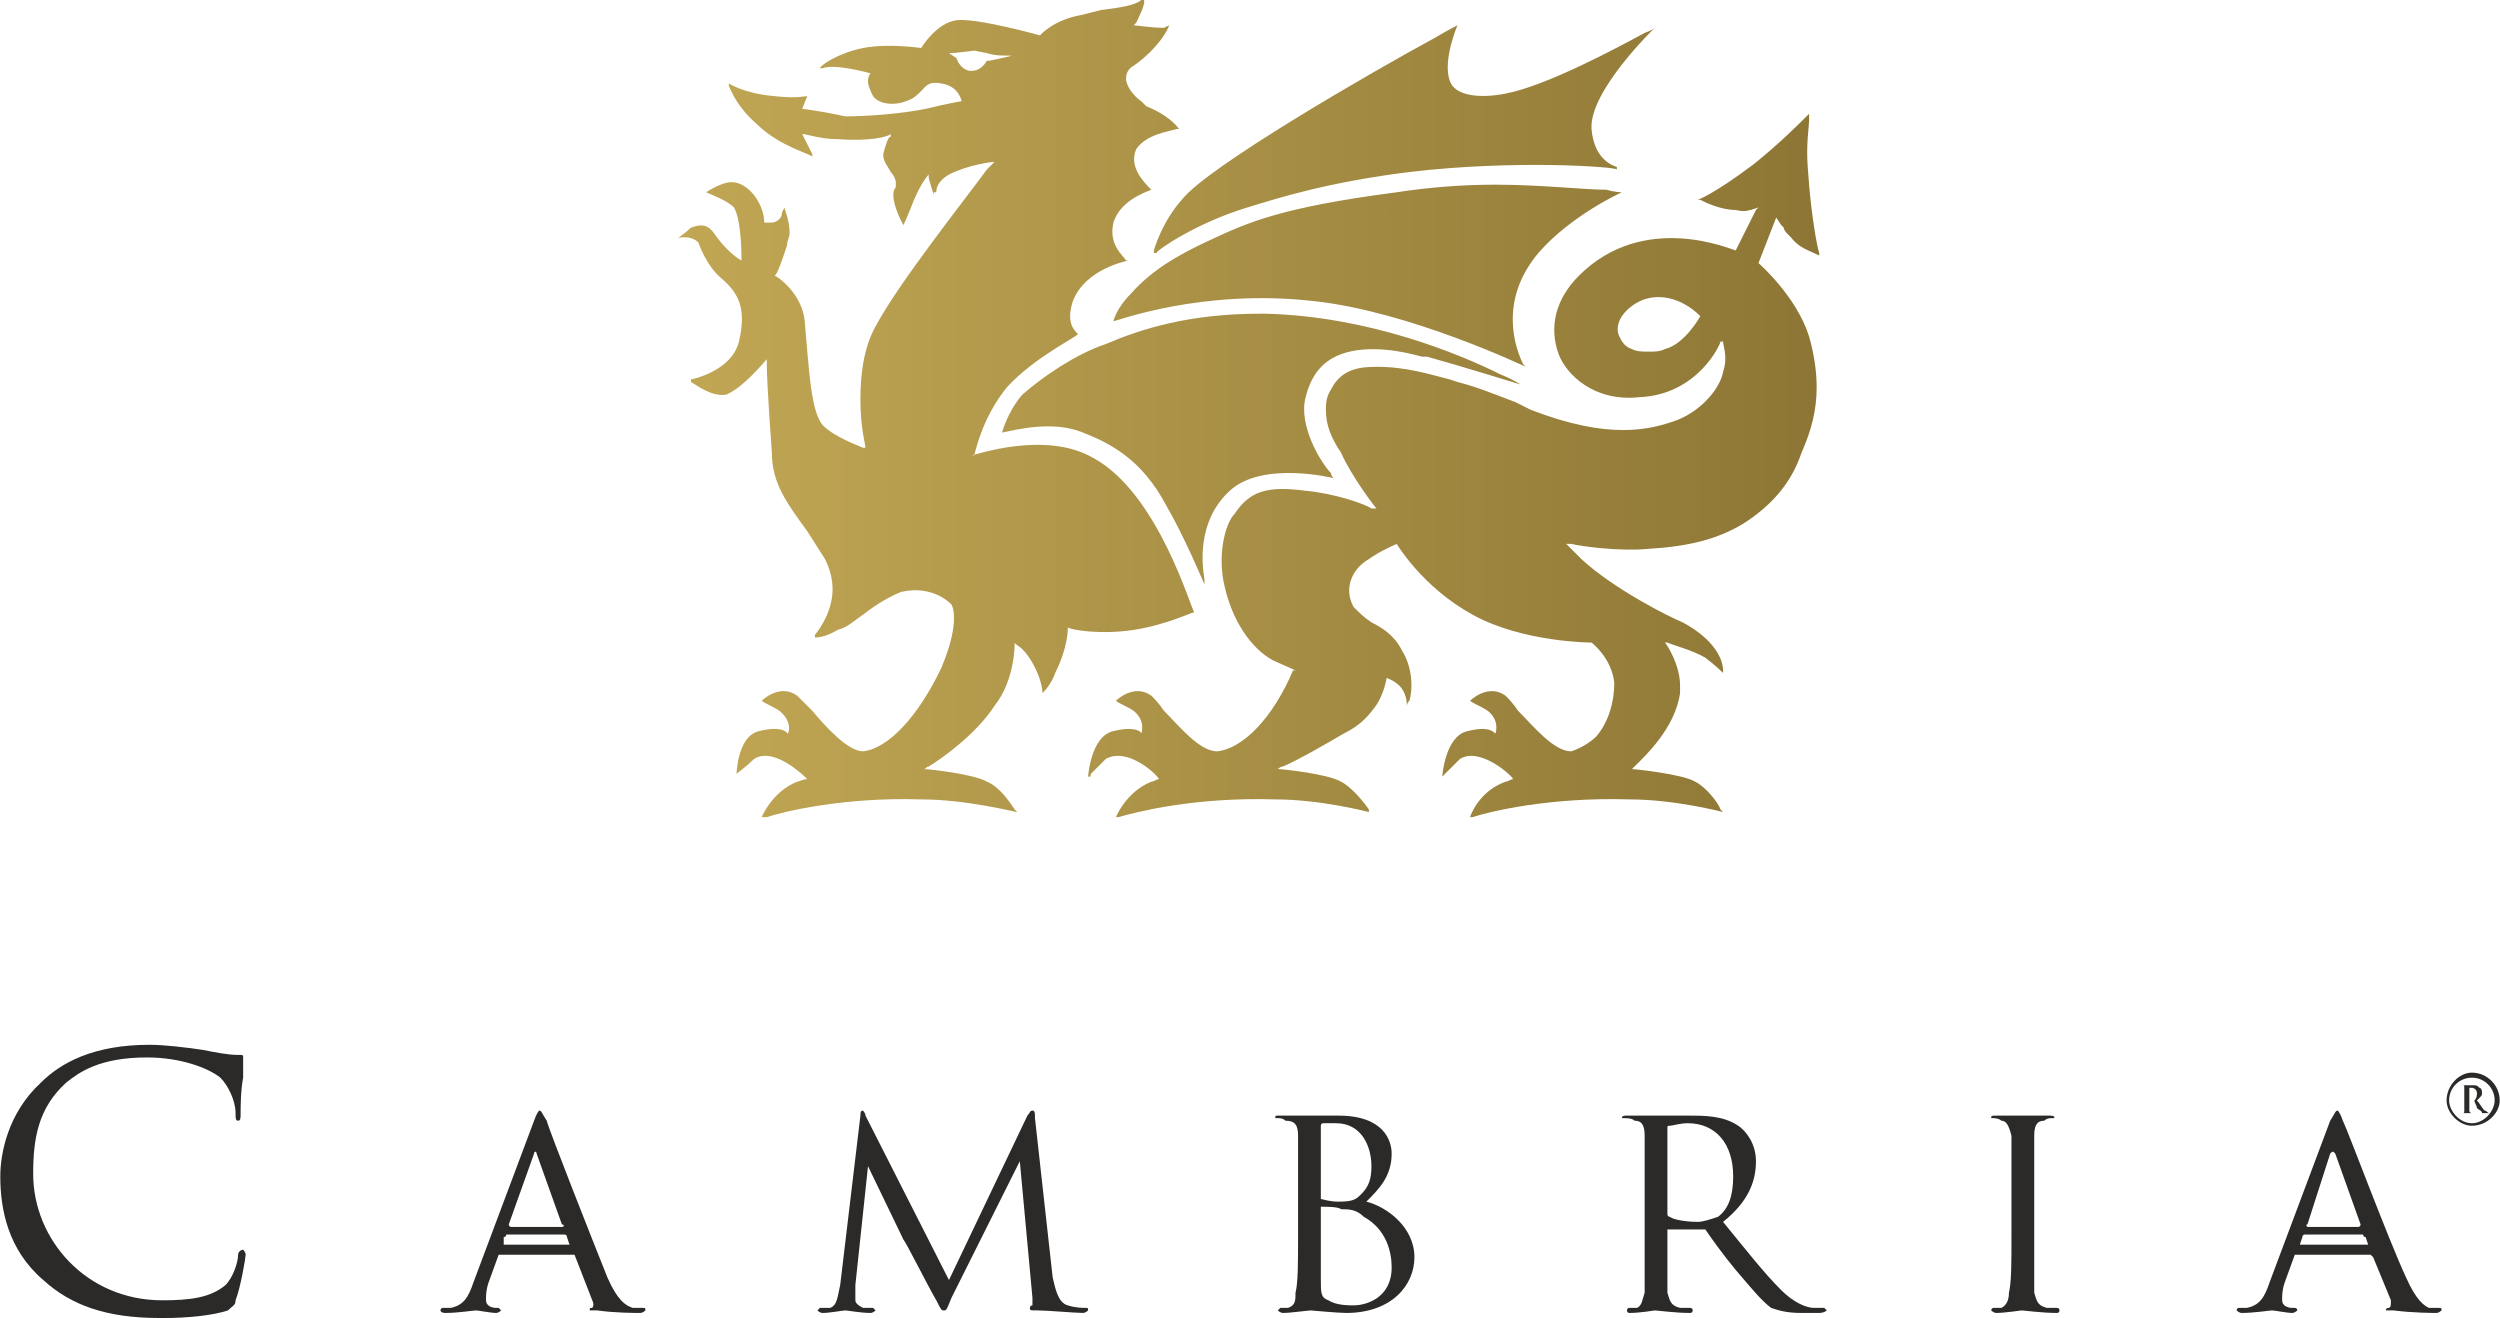 <?xml version="1.0" encoding="UTF-8"?>
<!DOCTYPE svg PUBLIC "-//W3C//DTD SVG 1.1//EN" "http://www.w3.org/Graphics/SVG/1.1/DTD/svg11.dtd">
<!-- Creator: CorelDRAW X7 -->
<svg xmlns="http://www.w3.org/2000/svg" xml:space="preserve" width="33.194mm" height="17.5mm" version="1.1" style="shape-rendering:geometricPrecision; text-rendering:geometricPrecision; image-rendering:optimizeQuality; fill-rule:evenodd; clip-rule:evenodd"
viewBox="0 0 988 521"
 xmlns:xlink="http://www.w3.org/1999/xlink">
 <defs>
  <style type="text/css">
   <![CDATA[
    .fil1 {fill:#2B2A29;fill-rule:nonzero}
    .fil0 {fill:url(#id0)}
   ]]>
  </style>
  <linearGradient id="id0" gradientUnits="userSpaceOnUse" x1="268.492" y1="161.649" x2="719.37" y2="161.649">
   <stop offset="0" style="stop-opacity:1; stop-color:#C1A754"/>
   <stop offset="1" style="stop-opacity:1; stop-color:#8D7635"/>
  </linearGradient>
 </defs>
 <g id="Слой_x0020_1">
  <g id="_2028662416">
   <path class="fil0" d="M301 323l0 0c0,0 1,0 2,0l0 0c6,-2 30,-8 61,-7l0 0c18,0 37,5 38,5l0 0 0 0 -1 0 1 0 -1 -1c-2,-3 -6,-9 -11,-11l0 0c-5,-3 -23,-5 -25,-5l0 0c1,0 1,-1 2,-1l0 0c5,-3 19,-13 26,-24l0 0c8,-10 8,-24 8,-25l0 0 0 0c0,1 3,1 7,8l0 0c4,7 4,12 4,12l0 0 0 0 0 0c2,-2 4,-5 5,-8l0 0c5,-10 5,-17 5,-18l0 0 0 0c1,1 13,3 26,1l0 0c13,-2 23,-7 24,-7l0 0c-1,0 -14,-47 -40,-61l0 0c-19,-11 -47,-1 -48,-1l0 0 1 0c1,-4 4,-16 13,-27l0 0c11,-12 28,-20 28,-21l0 0 0 0 0 0 0 0c-1,-1 -5,-4 -2,-13l0 0c5,-13 22,-16 22,-16l0 0 0 0 0 0 -1 0c-1,-2 -7,-6 -5,-15l0 0c2,-6 7,-10 15,-13l0 0 0 0c-3,-3 -9,-9 -6,-16l0 0c4,-6 13,-7 16,-8l0 0c1,0 1,0 1,0l0 0c-3,-4 -8,-7 -13,-9l0 0 -2 -2c-3,-2 -6,-6 -6,-9l0 0c0,-2 1,-4 3,-5l0 0c10,-7 14,-15 14,-16l0 0 0 1 0 -1 -2 1c-5,0 -11,-1 -12,-1l0 0 1 -1c1,-2 4,-8 3,-9l0 0 0 0 -1 0c-2,2 -8,3 -16,4l0 0 -8 2c-11,2 -16,8 -16,8l0 0c0,0 -25,-7 -33,-6l0 0c-8,1 -14,11 -14,11l0 0c0,0 -13,-2 -23,0l0 0c-10,2 -17,7 -17,8l0 0 1 0c5,-2 19,2 19,2l0 0 0 0c0,0 -1,1 -1,3l0 0c0,2 1,4 2,6l0 0c2,3 8,4 13,2l0 0c3,-1 4,-2 6,-4l0 0c2,-2 3,-4 8,-3l0 0c7,1 8,7 8,7l0 0c0,0 -6,1 -14,3l0 0c-10,2 -23,3 -32,3l0 0c-9,-2 -17,-3 -17,-3l0 0 0 0 2 -5 0 0 0 0 0 0c-1,0 -4,1 -13,0l0 0c-12,-1 -18,-5 -18,-5l0 0 0 0 0 0 0 1c1,2 3,8 11,15l0 0c9,9 22,12 22,13l0 0 0 0 0 -1 0 0 0 0c-1,-2 -4,-8 -4,-8l0 0 0 0c2,0 7,2 14,2l0 0c13,1 20,-1 21,-2l0 0 0 1c-1,0 -2,3 -3,7l0 0 0 0c0,3 2,5 3,7l0 0c1,1 2,3 2,4l0 0 0 2c0,0 -1,1 -1,3l0 0c0,5 4,12 4,12l0 0 0 0 0 0 0 0c1,-2 3,-7 3,-7l0 0c3,-8 6,-12 7,-13l0 0 0 1c0,1 2,7 2,7l0 0 0 -1 1 0 0 0c0,-1 0,-4 5,-7l0 0c8,-4 17,-5 18,-5l0 0c-1,1 -2,2 -3,3l0 0c-8,11 -35,45 -44,62l0 0c-5,9 -6,20 -6,29l0 0c0,11 2,18 2,19l0 0 -1 0c-2,-1 -11,-4 -16,-9l0 0c-4,-5 -5,-18 -6,-29l0 0 -1 -12c-1,-11 -11,-18 -12,-18l0 0c1,0 3,-6 5,-12l0 0c0,-2 1,-3 1,-5l0 0c0,-5 -2,-9 -2,-10l0 0 0 1 0 -1 0 0 0 0 0 0 0 0 -1 2c0,3 -3,4 -4,4l0 0c-2,0 -3,0 -3,0l0 0c0,-7 -6,-16 -13,-16l0 0c-4,0 -10,4 -10,4l0 0 0 0 0 0 0 0c2,1 8,3 11,6l0 0c3,5 3,19 3,21l0 0 0 1 0 -1c-2,-1 -7,-5 -11,-11l0 0c-3,-4 -6,-3 -9,-2l0 0c-2,2 -5,4 -5,4l0 0c6,-1 8,2 8,2l0 0c0,0 3,9 9,14l0 0c7,6 10,12 7,25l0 0c-3,12 -19,15 -19,15l0 0 0 0 0 0 0 1c2,1 8,6 14,5l0 0c7,-3 15,-13 16,-14l0 0c0,0 0,1 0,2l0 0c0,8 2,35 2,35l0 0c0,12 6,20 14,31l0 0 7 11c2,4 3,8 3,12l0 0c0,10 -7,18 -7,18l0 0 0 0 0 1c1,0 4,0 9,-3l0 0c4,-1 7,-4 10,-6l0 0c4,-3 8,-6 15,-9l0 0c13,-3 20,5 20,5l0 0c0,0 4,6 -4,25l0 0c-9,19 -21,32 -31,33l0 0c-6,0 -15,-10 -20,-16l0 0c-3,-3 -5,-5 -6,-6l0 0c-7,-5 -14,2 -14,2l0 0 0 0 0 0 0 0c1,1 4,2 7,4l0 0c5,4 4,9 3,9l0 0 0 0c0,-1 -3,-3 -11,-1l0 0c-9,2 -9,18 -9,18l0 0 0 0 0 -1c1,-1 4,-3 7,-6l0 0c8,-5 20,7 21,8l0 0c-2,0 -3,1 -4,1l0 0c-10,4 -14,14 -14,14l0 0 0 0 0 0zm140 0l0 0 1 0 0 0c7,-2 30,-8 62,-7l0 0c18,0 37,5 37,5l0 0 0 0 0 0 0 0 0 -1c-2,-3 -7,-9 -11,-11l0 0c-5,-3 -23,-5 -25,-5l0 0c0,0 1,-1 2,-1l0 0c5,-2 19,-10 24,-13l0 0c6,-3 9,-6 12,-10l0 0c4,-5 5,-12 5,-12l0 0c0,0 3,1 5,3l0 0c3,3 3,7 3,8l0 0 0 0 0 0 0 0c0,0 0,-1 1,-2l0 0c1,-3 2,-12 -3,-20l0 0c-3,-6 -8,-9 -12,-11l0 0c-3,-2 -5,-4 -7,-6l0 0c-4,-7 -1,-15 6,-19l0 0c4,-3 11,-6 11,-6l0 0c0,0 10,17 30,28l0 0c20,11 47,11 47,11l0 0c0,0 8,6 9,16l0 0c0,7 -2,15 -7,21l0 0c-3,3 -7,5 -10,6l0 0c-7,0 -15,-10 -21,-16l0 0c-2,-3 -4,-5 -5,-6l0 0c-7,-5 -14,2 -14,2l0 0 0 0 0 0 0 0c1,1 4,2 7,4l0 0c5,4 3,9 3,9l0 0 0 0c-1,-1 -3,-3 -11,-1l0 0c-9,2 -10,18 -10,18l0 0 0 0 0 0 1 -1c1,-1 3,-3 6,-6l0 0c8,-5 21,7 21,8l0 0c-1,0 -2,1 -3,1l0 0c-11,4 -14,14 -14,14l0 0 0 0 0 0 0 0 1 0 0 0c6,-2 30,-8 62,-7l0 0c18,0 37,5 37,5l0 0 0 0 0 0 0 0 -1 -1c-1,-3 -6,-9 -10,-11l0 0c-5,-3 -24,-5 -25,-5l0 0 1 -1c4,-4 16,-15 18,-29l0 0c0,-1 0,-2 0,-3l0 0c0,-8 -5,-16 -6,-17l0 0 1 0c2,1 10,3 15,6l0 0c4,3 7,6 7,6l0 0 0 0 0 0c0,0 0,-1 0,-1l0 0c0,-4 -3,-12 -16,-19l0 0c-5,-2 -27,-13 -40,-25l0 0c0,0 1,1 2,2l0 0c-3,-3 -6,-6 -8,-8l0 0 0 0c0,0 0,0 0,0l0 0c1,0 1,0 2,0l0 0c4,1 19,3 30,2l0 0c17,-1 28,-4 38,-10l0 0c11,-7 19,-16 23,-28l0 0c4,-9 6,-17 6,-26l0 0c0,-6 -1,-13 -3,-20l0 0c-5,-16 -20,-29 -20,-29l0 0 7 -18 0 0 2 3 1 1c0,1 1,2 2,3l0 0 1 1c3,4 7,5 11,7l0 0 0 0 0 0 0 -1c-1,-3 -3,-15 -4,-27l0 0c-1,-12 -1,-14 0,-25l0 0 0 -3 0 1 0 -1 -1 1c-3,3 -11,11 -21,19l0 0c-16,12 -22,14 -22,14l0 0 1 0 -1 0 1 0c2,1 8,4 14,4l0 0c4,1 5,0 6,0l0 0 3 -1 -1 1c-2,4 -8,16 -8,16l0 0c-1,0 -36,-16 -62,10l0 0c-9,9 -12,20 -8,31l0 0c3,8 14,19 32,17l0 0c23,-1 32,-21 32,-22l0 0 1 0c0,2 2,6 0,12l0 0c-1,6 -8,15 -18,19l0 0c-11,4 -27,8 -58,-4l0 0 -6 -3c-8,-3 -15,-6 -23,-8l0 0 -3 -1c-8,-2 -17,-5 -29,-5l0 0c-7,0 -14,1 -18,9l0 0c-2,3 -2,6 -2,8l0 0c0,6 2,11 6,17l0 0c4,9 13,21 14,22l0 0 -2 0c-3,-2 -15,-6 -26,-7l0 0c-15,-2 -22,0 -28,9l0 0c-4,4 -7,17 -4,29l0 0c3,13 10,24 19,29l0 0 9 4 -1 0c-8,19 -20,31 -30,32l0 0c-7,0 -15,-10 -21,-16l0 0c-2,-3 -4,-5 -5,-6l0 0c-7,-5 -14,2 -14,2l0 0 0 0 0 0 0 0c1,1 4,2 7,4l0 0c5,4 3,9 3,9l0 0 0 0c0,-1 -3,-3 -11,-1l0 0c-9,2 -10,18 -10,18l0 0 1 0 0 0 0 -1c1,-1 3,-3 6,-6l0 0c9,-5 21,7 21,8l0 0c-1,0 -2,1 -3,1l0 0c-10,4 -14,14 -14,14l0 0 0 0 0 0zm-58 -295c-4,-1 -5,-5 -5,-5l0 0 -3 -2 0 0c3,0 10,-1 10,-1l0 0 5 1c3,1 6,1 10,1l0 0c-4,1 -9,2 -9,2l0 0 -1 0c0,0 -2,4 -6,4l0 0 -1 0zm184 -13c-24,13 -90,51 -100,64l0 0c-8,9 -11,20 -11,20l0 0 0 1 1 0c0,-1 16,-12 36,-18l0 0c13,-4 32,-10 64,-14l0 0c42,-5 82,-2 82,-1l0 0 0 -1 0 0 0 0c-3,-1 -9,-4 -10,-15l0 0c-1,-15 25,-40 25,-40l0 0 0 0 0 0c0,0 -1,1 -4,2l0 0c-11,6 -39,21 -55,24l0 0c-10,2 -20,1 -22,-5l0 0c-3,-8 3,-22 3,-22l0 0 -1 0 1 0c0,0 -4,2 -9,5zm78 123c-3,-1 -4,-3 -5,-5l0 0c-1,-2 -1,-5 1,-8l0 0c2,-3 6,-6 10,-7l0 0c12,-3 21,7 21,7l0 0c0,0 -6,11 -14,13l0 0c-2,1 -4,1 -6,1l0 0c-3,0 -5,0 -7,-1zm-93 -62c-46,6 -59,12 -74,19l0 0c-13,6 -23,12 -31,21l0 0c-6,6 -7,11 -7,11l0 0 0 0 0 0c1,0 35,-13 79,-8l0 0c38,4 84,26 84,26l0 0 0 0 0 0c0,0 0,0 -1,-1l0 0c-3,-6 -10,-25 6,-44l0 0c13,-15 33,-24 33,-24l0 0 0 0 0 0c0,0 -3,0 -6,-1l0 0c-9,0 -26,-2 -44,-2l0 0c-13,0 -26,1 -39,3zm-115 60c-12,4 -25,13 -33,20l0 0c-6,7 -8,15 -8,15l0 0 0 0 0 0 0 0c5,-1 20,-5 32,0l0 0c10,4 23,10 33,29l0 0c7,12 15,31 15,31l0 0 0 0 0 0c0,0 0,-1 0,-2l0 0c-1,-6 -3,-23 10,-35l0 0c13,-12 41,-5 41,-5l0 0 0 0 0 0c0,0 -1,-1 -1,-2l0 0c-4,-4 -13,-19 -10,-30l0 0c2,-8 6,-14 14,-17l0 0c11,-4 25,-1 32,1l0 0 2 0c11,3 37,11 37,11l0 0 0 0 0 0c0,0 -3,-2 -8,-4l0 0c-16,-8 -52,-23 -93,-24l0 0 -2 0c-28,0 -47,6 -61,12zm-146 171l0 0 0 0z"/>
   <path class="fil1" d="M17 506c-14,-12 -17,-28 -17,-41 0,-9 3,-25 16,-37 8,-8 21,-15 43,-15 6,0 14,1 21,2 5,1 10,2 14,2 2,0 2,0 2,1 0,1 0,3 0,8 -1,5 -1,12 -1,14 0,2 0,3 -1,3 -1,0 -1,-1 -1,-3 0,-5 -3,-11 -6,-14 -5,-4 -16,-8 -29,-8 -19,0 -27,6 -32,10 -11,10 -13,22 -13,36 0,26 21,50 51,50 11,0 19,-1 25,-6 3,-3 5,-9 5,-12 0,-1 1,-2 2,-2 0,0 1,1 1,2 0,1 -2,13 -4,18 0,2 -1,2 -3,4 -6,2 -16,3 -25,3l-2 0c-21,0 -35,-5 -46,-15z"/>
   <path class="fil1" d="M416 505c1,4 2,10 6,11 3,1 6,1 7,1 1,0 1,0 1,1 0,0 -1,1 -2,1 -3,0 -14,-1 -18,-1 -3,0 -3,0 -3,-1 0,0 0,-1 1,-1 0,0 0,-2 0,-3l-5 -54 0 0 -27 54c-2,5 -2,5 -3,5 -1,0 -1,0 -3,-4 -3,-5 -12,-23 -13,-24 -1,-2 -13,-27 -14,-29l0 0 -5 47c0,2 0,4 0,6 0,1 1,2 3,3 2,0 3,0 4,0 0,0 1,1 1,1 0,0 -1,1 -2,1 -4,0 -9,-1 -10,-1 -1,0 -6,1 -9,1 -1,0 -2,-1 -2,-1 0,0 1,-1 1,-1 1,0 2,0 4,0 3,-1 3,-5 4,-9l8 -67c0,-1 0,-2 1,-2 0,0 1,1 1,2l33 65 31 -65c1,-1 1,-2 2,-2 1,0 1,1 1,3l7 63z"/>
   <path class="fil1" d="M522 478c0,0 0,-1 0,-1 2,0 7,0 8,1 3,0 6,0 9,3 9,5 11,14 11,20 0,12 -10,15 -15,15 -2,0 -7,0 -10,-2 -3,-1 -3,-3 -3,-8 0,-1 0,-14 0,-22l0 -6zm-9 11c0,10 0,18 -1,22 0,3 0,5 -3,6 -1,0 -2,0 -3,0 0,0 -1,1 -1,1 0,0 1,1 2,1 3,0 10,-1 11,-1 0,0 11,1 14,1 18,0 27,-11 27,-22 0,-12 -11,-20 -19,-22 5,-5 10,-10 10,-19 0,-5 -3,-15 -21,-15 -5,0 -9,0 -11,0 -1,0 -8,0 -13,0 -1,0 -1,0 -1,1 0,0 0,0 1,0 1,0 2,0 3,1 4,0 5,2 5,6 0,3 0,6 0,22l0 18zm9 -44c0,0 0,-1 1,-1 1,0 4,0 5,0 10,0 14,9 14,17 0,5 -1,8 -4,11 -2,2 -3,3 -9,3 -4,0 -6,-1 -7,-1 0,0 0,0 0,-1l0 -28z"/>
   <path class="fil1" d="M650 489c0,10 0,18 0,22 -1,3 -1,5 -3,6 -1,0 -3,0 -3,0 -1,0 -1,1 -1,1 0,0 0,1 1,1 4,0 10,-1 10,-1 1,0 8,1 14,1 1,0 1,-1 1,-1 0,0 0,-1 -1,-1 -1,0 -3,0 -4,0 -4,-1 -4,-3 -5,-6 0,-4 0,-12 0,-22l0 -3c0,0 0,0 1,0l13 0c0,0 1,0 1,0 2,3 7,10 12,16 6,7 10,12 14,15 3,1 6,2 12,2l7 0c2,0 3,-1 3,-1 0,0 -1,-1 -1,-1 -1,0 -2,0 -4,0 -3,0 -8,-2 -13,-7 -7,-7 -14,-16 -23,-27 10,-8 13,-16 13,-24 0,-7 -4,-12 -7,-14 -6,-4 -13,-4 -20,-4 -3,0 -11,0 -12,0 -1,0 -7,0 -12,0 -1,0 -2,0 -2,1 0,0 1,0 1,0 1,0 3,0 4,1 3,0 4,2 4,6 0,3 0,6 0,22l0 18zm9 -43c0,-1 0,-1 1,-1 1,0 4,-1 7,-1 11,0 18,8 18,21 0,8 -2,13 -6,16 -3,1 -6,2 -8,2 -5,0 -10,-1 -11,-2 -1,0 -1,-1 -1,-1l0 -34z"/>
   <path class="fil1" d="M804 489c0,10 0,18 0,22 1,3 1,5 5,6 1,0 3,0 4,0 1,0 1,1 1,1 0,0 0,1 -1,1 -6,0 -13,-1 -14,-1 0,0 -7,1 -10,1 -1,0 -2,-1 -2,-1 0,0 0,-1 1,-1 1,0 2,0 3,0 2,-1 3,-3 3,-6 1,-4 1,-12 1,-22l0 -18c0,-16 0,-19 0,-22 -1,-4 -2,-6 -4,-6 -1,-1 -3,-1 -3,-1 -1,0 -1,0 -1,0 0,-1 0,-1 2,-1 3,0 10,0 10,0 1,0 8,0 11,0 1,0 2,0 2,1 0,0 -1,0 -1,0 -1,0 -2,0 -3,1 -3,0 -4,2 -4,6 0,3 0,6 0,22l0 18z"/>
   <path class="fil1" d="M936 492c0,0 -1,0 -1,0l-26 0c0,0 0,0 0,0 0,0 0,0 0,0l1 -3c0,0 0,-1 1,-1l23 0c0,0 0,1 1,1l1 3c0,0 0,0 0,0zm-24 -8l9 -28c1,-1 1,-1 2,0l10 28c0,0 0,1 -1,1l-20 0c0,0 -1,-1 0,-1zm52 33c-1,0 -2,0 -4,0 -2,-1 -5,-3 -9,-12 -7,-15 -23,-58 -25,-62 -1,-3 -2,-4 -2,-4 -1,0 -1,1 -3,4l-24 64c-2,6 -4,9 -9,10 -1,0 -2,0 -3,0 -1,0 -1,1 -1,1 0,0 1,1 2,1 5,0 11,-1 12,-1 1,0 6,1 8,1 1,0 2,-1 2,-1 0,0 0,-1 -1,-1l-1 0c-2,0 -4,-1 -4,-3 0,-2 0,-4 1,-7l4 -11c0,0 0,0 0,0 1,0 1,0 1,0l29 0c0,0 0,0 0,0 0,0 1,1 1,1l0 0 7 17c0,2 0,3 -1,3 0,0 -1,0 -1,1 0,0 1,0 3,0 8,1 16,1 17,1 1,0 2,-1 2,-1 0,-1 0,-1 -1,-1z"/>
   <path class="fil1" d="M225 492c0,0 0,0 0,0l-26 0c0,0 0,0 0,0 0,0 0,0 0,0l0 -3c1,0 1,-1 1,-1l23 0c1,0 1,1 1,1l1 3c0,0 0,0 0,0zm-24 -8l10 -28c0,-1 1,-1 1,0l10 28c1,0 1,1 0,1l-20 0c-1,0 -1,-1 -1,-1zm53 33c-1,0 -3,0 -4,0 -3,-1 -6,-3 -10,-12 -6,-15 -23,-58 -24,-62 -2,-3 -2,-4 -3,-4 0,0 -1,1 -2,4l-24 64c-2,6 -4,9 -9,10 -1,0 -3,0 -3,0 -1,0 -1,1 -1,1 0,0 0,1 2,1 5,0 11,-1 12,-1 1,0 6,1 8,1 1,0 2,-1 2,-1 0,0 -1,-1 -1,-1l-1 0c-2,0 -4,-1 -4,-3 0,-2 0,-4 1,-7l4 -11c0,0 0,0 0,0 0,0 1,0 1,0l28 0c0,0 1,0 1,0 0,0 0,0 0,0l7 18c1,2 0,3 0,3 -1,0 -1,0 -1,1 0,0 1,0 3,0 7,1 15,1 17,1 1,0 2,-1 2,-1 0,-1 0,-1 -1,-1z"/>
   <path class="fil1" d="M976 430c0,0 0,0 1,0 1,0 2,1 2,2 0,1 0,2 -1,3 0,0 0,0 -1,0 0,0 -1,0 -1,0l0 -5zm-2 6c0,2 0,2 0,3 0,1 0,1 -1,1 0,0 0,0 0,0 0,0 0,0 0,0l0 0c1,0 2,0 2,0 0,0 1,0 1,0l1 0c0,0 0,0 0,0 0,0 0,0 0,0 0,0 -1,0 -1,-1 0,0 0,0 0,-2l0 -2 2 0c0,1 1,2 1,3 1,1 2,1 2,2 1,0 2,0 2,0l1 0c0,0 0,0 0,0 0,0 0,0 0,0 -1,0 -1,-1 -2,-1 -1,-1 -2,-3 -3,-4 2,-2 2,-2 2,-3 0,-2 -1,-2 -1,-2 -1,-1 -1,-1 -3,-1 -1,0 -2,0 -2,0 0,0 -1,0 -2,0l0 0c0,0 0,0 0,0 0,0 0,0 0,0 1,0 1,0 1,1 0,1 0,1 0,3l0 3zm3 9c6,0 11,-5 11,-10 0,-6 -5,-11 -11,-11 -5,0 -10,5 -10,11 0,5 5,10 10,10zm0 -1c-5,0 -9,-5 -9,-9 0,-5 4,-9 9,-9 5,0 9,4 9,9 0,4 -4,9 -9,9z"/>
  </g>
 </g>
</svg>
